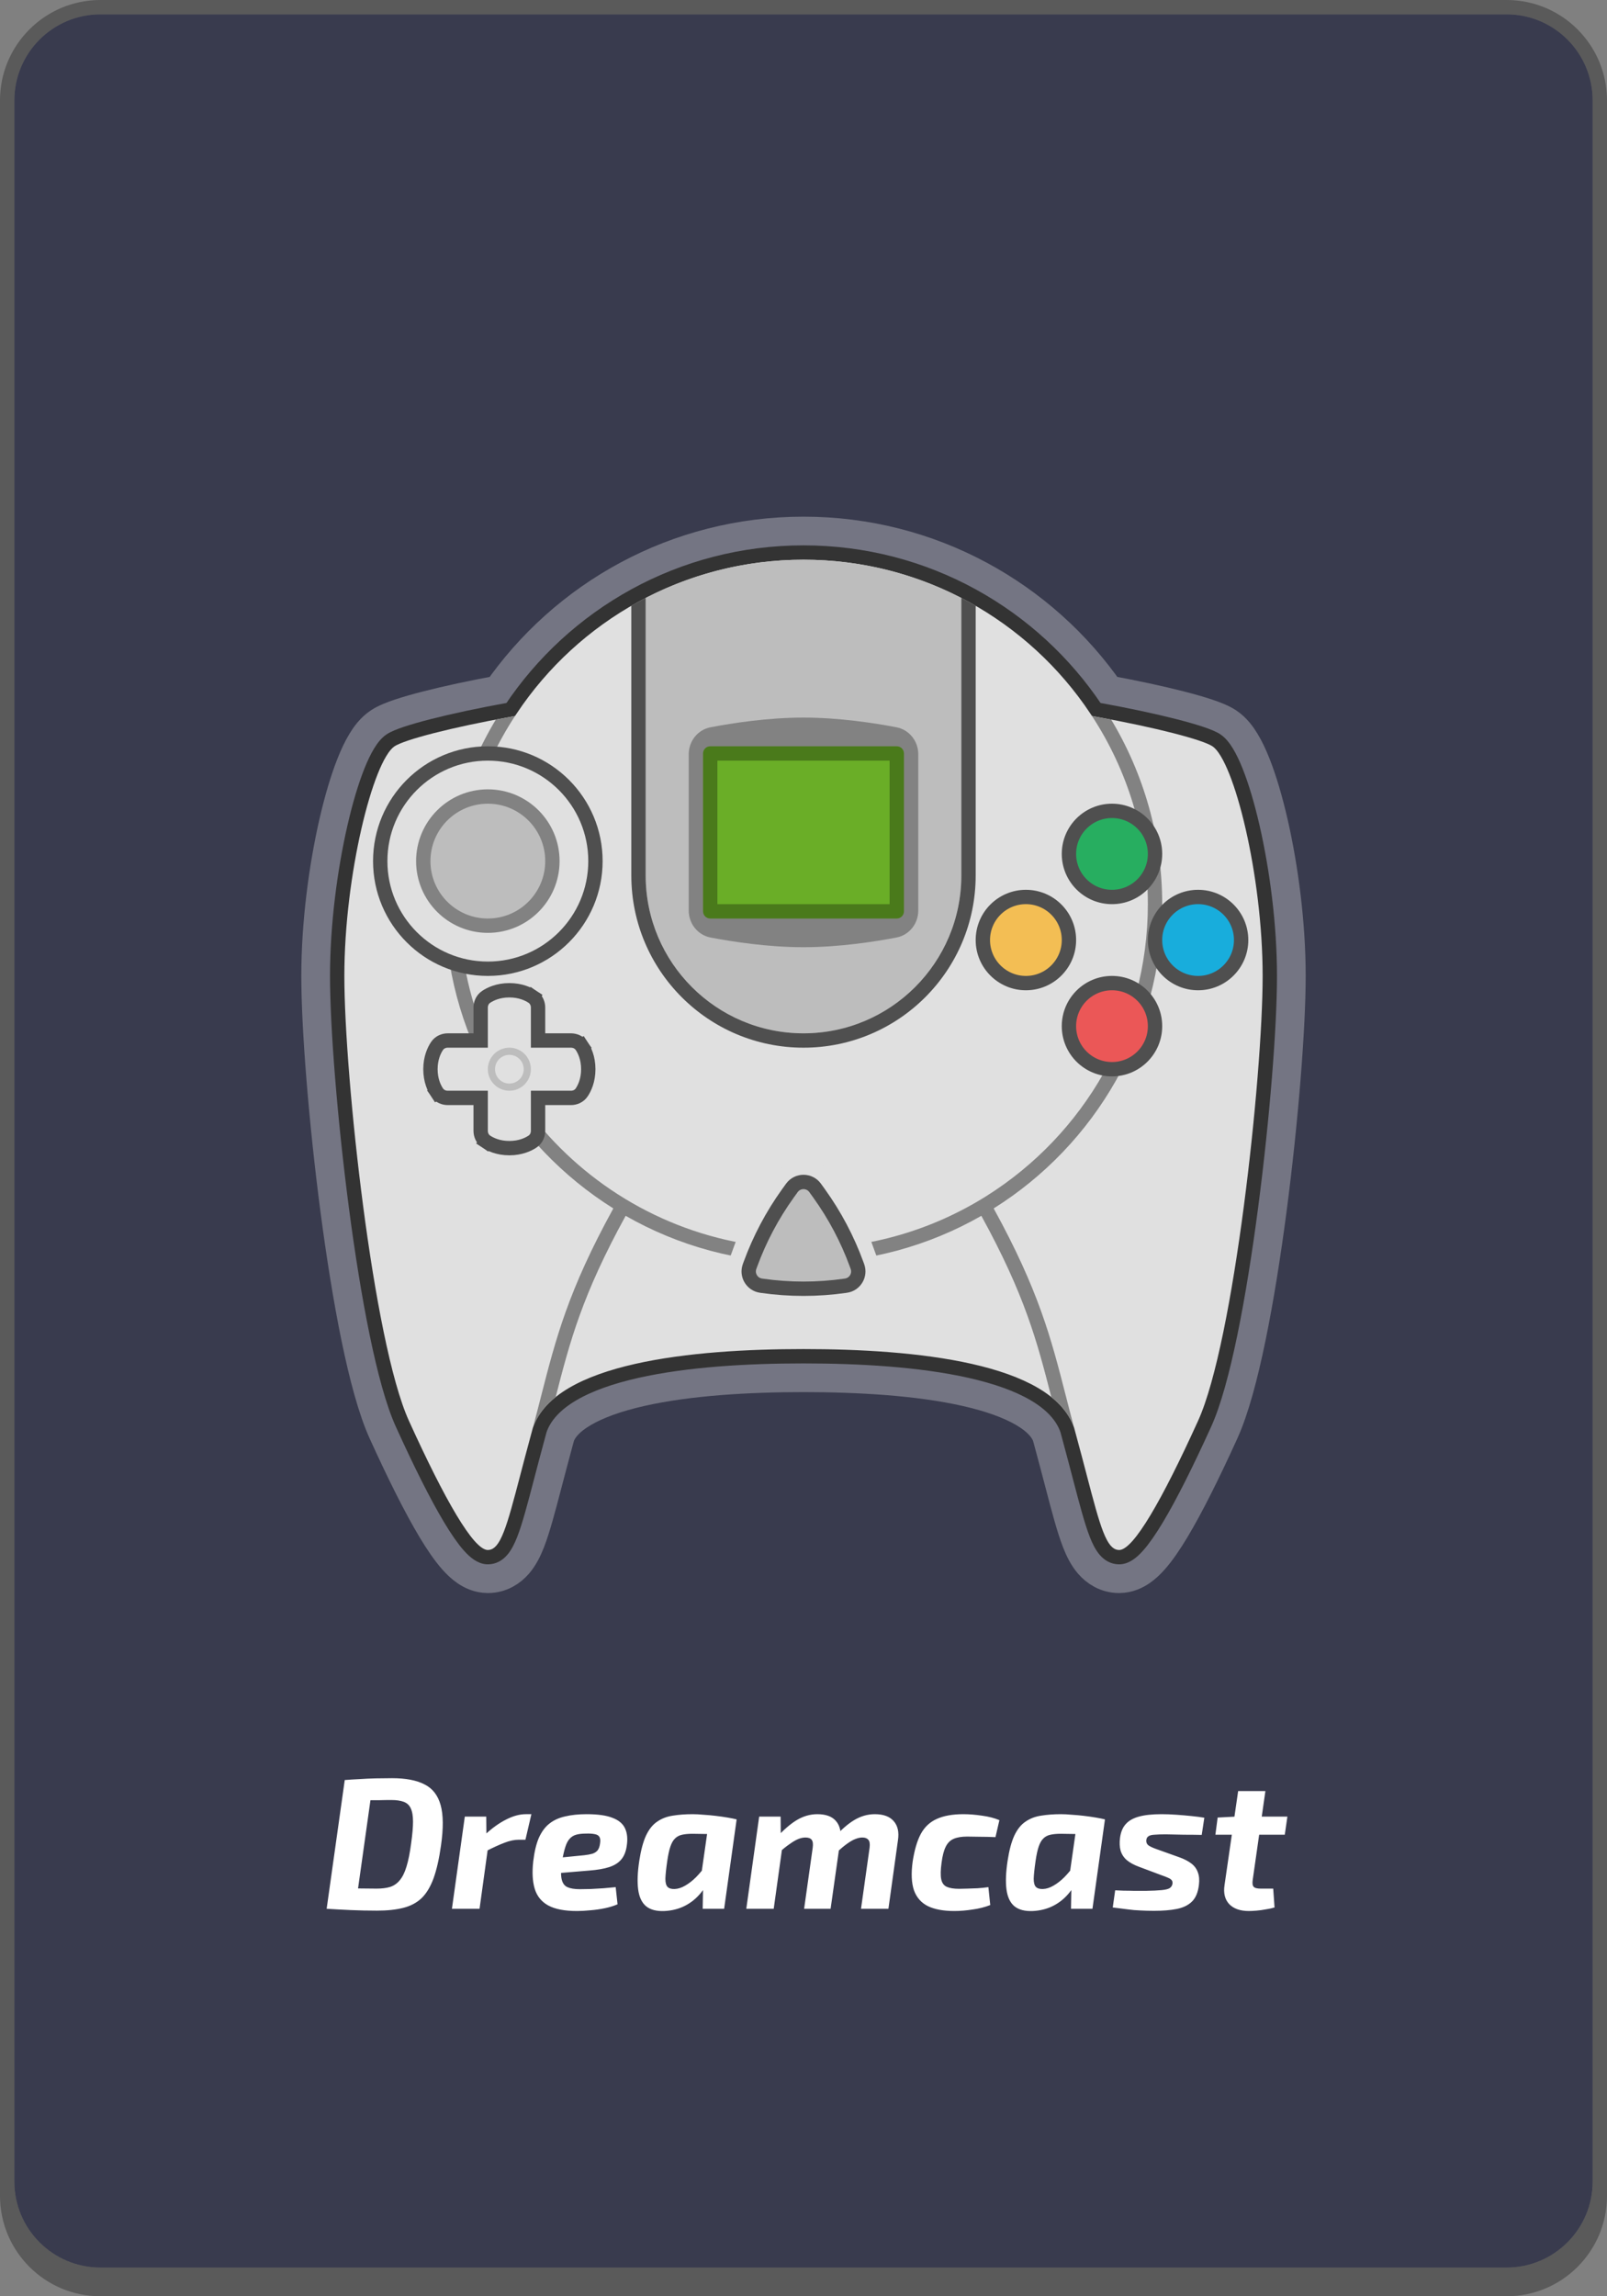 <svg width="112" height="160" viewBox="0 0 112 160" fill="none" xmlns="http://www.w3.org/2000/svg">
<rect x="0" y="0" width="112" height="160" fill="#808080" stroke="none"/>
<g clip-path="url(#clip0_121_105)">
<path d="M1 7C1 3.686 3.686 1 7 1H105C108.314 1 111 3.686 111 7V152C111 155.314 108.314 158 105 158H7C3.686 158 1 155.314 1 152V7Z" fill="#393B4E"/>
<path fill-rule="evenodd" clip-rule="evenodd" d="M7 0C3.134 0 0 3.134 0 7V153C0 156.866 3.134 160 7 160H105C108.866 160 112 156.866 112 153V7C112 3.134 108.866 0 105 0H7ZM7 1C3.686 1 1 3.686 1 7C1 7 1 7 1 7V152C1 152.165 1.007 152.328 1.02 152.49C1.269 155.575 3.851 158 7 158H105C108.149 158 110.731 155.575 110.98 152.49C110.993 152.328 111 152.165 111 152V7C111 3.686 108.314 1 105 1H7Z" fill="black" fill-opacity="0.3"/>
<path d="M35.894 49.89C40.178 43.333 47.583 39 56 39C64.417 39 71.822 43.333 76.106 49.89C80.616 50.694 83.825 51.55 84.5 52C86 53 88 61 88 68C88 75 86 93.5 83.5 99C81 104.5 79 108 78 108C77.108 108 76.675 106.35 75.74 102.783C75.524 101.959 75.281 101.032 75 100C74.953 99.827 74.907 99.656 74.861 99.486C73.298 94.931 63.718 94 56 94C48.282 94 38.702 94.931 37.139 99.486C37.093 99.656 37.047 99.827 37 100C36.718 101.032 36.476 101.959 36.26 102.783C35.325 106.35 34.892 108 34 108C33 108 31 104.5 28.5 99C26 93.5 24 75 24 68C24 61 26 53 27.5 52C28.175 51.55 31.384 50.694 35.894 49.89Z" fill="#E0E0E0"/>
<path d="M56 37.5C47.29 37.5 39.601 41.868 35.003 48.527C32.987 48.898 31.243 49.278 29.887 49.624C29.142 49.815 28.499 49.999 27.986 50.171C27.524 50.326 27.021 50.516 26.668 50.752C26.204 51.061 25.871 51.521 25.635 51.912C25.38 52.334 25.144 52.837 24.927 53.382C24.491 54.476 24.08 55.868 23.725 57.415C23.016 60.51 22.5 64.373 22.5 68C22.5 71.592 23.009 78.04 23.825 84.258C24.235 87.374 24.724 90.459 25.273 93.123C25.815 95.754 26.435 98.083 27.134 99.621C28.392 102.387 29.544 104.698 30.526 106.334C31.013 107.146 31.491 107.847 31.948 108.362C32.176 108.62 32.438 108.875 32.731 109.076C33.009 109.267 33.448 109.5 34 109.5C34.771 109.5 35.351 109.112 35.736 108.664C36.083 108.26 36.323 107.755 36.511 107.277C36.879 106.336 37.239 104.963 37.682 103.273L37.711 103.163C37.927 102.339 38.168 101.419 38.447 100.395C38.49 100.238 38.532 100.083 38.573 99.93C38.817 99.259 39.39 98.606 40.42 98.001C41.474 97.381 42.894 96.881 44.591 96.498C47.984 95.733 52.178 95.5 56 95.5C59.822 95.5 64.016 95.733 67.409 96.498C69.106 96.881 70.526 97.381 71.58 98.001C72.61 98.606 73.183 99.258 73.427 99.93C73.468 100.083 73.51 100.238 73.553 100.395C73.832 101.419 74.073 102.339 74.289 103.163L74.318 103.273C74.761 104.963 75.121 106.336 75.49 107.277C75.677 107.755 75.917 108.26 76.264 108.664C76.649 109.112 77.229 109.5 78 109.5C78.552 109.5 78.991 109.267 79.269 109.076C79.562 108.875 79.824 108.62 80.052 108.362C80.51 107.847 80.987 107.146 81.474 106.334C82.456 104.698 83.608 102.387 84.866 99.621C85.565 98.083 86.185 95.754 86.727 93.123C87.276 90.459 87.766 87.374 88.175 84.258C88.991 78.04 89.5 71.592 89.5 68C89.5 64.373 88.984 60.51 88.275 57.415C87.92 55.868 87.509 54.476 87.073 53.382C86.856 52.837 86.62 52.334 86.365 51.912C86.129 51.521 85.796 51.061 85.332 50.752C84.979 50.516 84.476 50.326 84.014 50.171C83.501 49.999 82.858 49.815 82.113 49.624C80.757 49.278 79.013 48.898 76.997 48.527C72.399 41.868 64.71 37.5 56 37.5Z" stroke="white" stroke-opacity="0.3" stroke-width="3"/>
<path d="M56 38.5C47.485 38.5 39.985 42.844 35.595 49.435C33.421 49.827 31.554 50.231 30.135 50.593C29.403 50.781 28.785 50.958 28.303 51.119C27.838 51.275 27.453 51.43 27.223 51.584C26.943 51.77 26.702 52.08 26.491 52.429C26.274 52.788 26.061 53.237 25.856 53.752C25.445 54.784 25.047 56.123 24.7 57.638C24.005 60.67 23.5 64.458 23.5 68C23.5 71.531 24.003 77.93 24.817 84.128C25.224 87.229 25.71 90.288 26.253 92.921C26.793 95.543 27.395 97.778 28.045 99.207C29.297 101.962 30.431 104.233 31.384 105.82C31.859 106.611 32.299 107.251 32.696 107.699C32.895 107.923 33.095 108.113 33.296 108.251C33.493 108.386 33.733 108.5 34 108.5C34.406 108.5 34.729 108.302 34.977 108.012C35.213 107.737 35.405 107.357 35.579 106.912C35.927 106.026 36.274 104.7 36.733 102.951L36.743 102.91C36.959 102.085 37.202 101.161 37.482 100.132C37.528 99.963 37.573 99.797 37.617 99.633C37.959 98.652 38.743 97.826 39.913 97.138C41.09 96.447 42.62 95.918 44.371 95.523C47.872 94.733 52.153 94.5 56 94.5C59.847 94.5 64.128 94.733 67.629 95.523C69.38 95.918 70.91 96.447 72.087 97.138C73.257 97.826 74.041 98.652 74.383 99.633C74.427 99.797 74.472 99.963 74.518 100.132C74.798 101.161 75.041 102.086 75.257 102.91L75.267 102.951C75.726 104.7 76.073 106.026 76.421 106.912C76.595 107.357 76.787 107.737 77.022 108.012C77.271 108.302 77.594 108.5 78 108.5C78.267 108.5 78.507 108.386 78.704 108.251C78.905 108.113 79.105 107.923 79.304 107.699C79.701 107.251 80.141 106.611 80.616 105.82C81.569 104.233 82.703 101.962 83.955 99.207C84.605 97.778 85.207 95.543 85.748 92.921C86.29 90.288 86.776 87.229 87.183 84.128C87.997 77.93 88.5 71.531 88.5 68C88.5 64.458 87.995 60.67 87.3 57.638C86.953 56.123 86.555 54.784 86.144 53.752C85.939 53.237 85.726 52.788 85.509 52.429C85.298 52.08 85.057 51.77 84.777 51.584C84.547 51.43 84.162 51.275 83.697 51.119C83.215 50.958 82.597 50.781 81.865 50.593C80.446 50.231 78.579 49.827 76.405 49.435C72.015 42.844 64.515 38.5 56 38.5Z" fill="#E0E0E0" stroke="#333333"/>
<path d="M68.395 84.716C64.742 86.805 60.511 88 56 88C51.489 88 47.258 86.805 43.605 84.716C40.572 90.24 39.726 93.447 38.728 97.344C37.973 97.949 37.423 98.658 37.139 99.487C37.342 98.726 37.527 98.004 37.706 97.304C38.743 93.255 39.59 89.944 42.746 84.201C35.691 79.782 31 71.939 31 63C31 58.295 32.3 53.895 34.559 50.136C34.99 50.054 35.435 49.971 35.894 49.89C33.431 53.658 32 58.162 32 63C32 76.255 42.745 87 56 87C60.66 87 65.01 85.672 68.691 83.374C68.716 83.358 68.741 83.343 68.766 83.327C75.515 79.079 80 71.563 80 63C80 58.162 78.569 53.658 76.106 49.89C76.565 49.971 77.01 50.054 77.441 50.136C79.701 53.895 81 58.295 81 63C81 71.939 76.309 79.782 69.254 84.201C72.41 89.944 73.257 93.255 74.294 97.304C74.473 98.004 74.658 98.726 74.861 99.487C74.577 98.658 74.027 97.949 73.272 97.344C72.274 93.447 71.428 90.24 68.395 84.716Z" fill="#828282"/>
<path fill-rule="evenodd" clip-rule="evenodd" d="M67 41.664C63.705 39.961 59.965 39 56 39C52.035 39 48.295 39.961 45 41.664V61C45 67.075 49.925 72 56 72C62.075 72 67 67.075 67 61V41.664Z" fill="#BDBDBD"/>
<path d="M68 42.211V61C68 67.627 62.627 73 56 73C49.373 73 44 67.627 44 61V42.211C44.328 42.021 44.662 41.838 45 41.664V61C45 67.075 49.925 72 56 72C62.075 72 67 67.075 67 61V41.664C67.338 41.838 67.671 42.021 68 42.211Z" fill="#4F4F4F"/>
<path d="M48 52.562C48 51.644 48.624 50.846 49.526 50.674C51.053 50.382 53.527 50 56 50C58.473 50 60.947 50.382 62.474 50.674C63.376 50.846 64 51.644 64 52.562V63.438C64 64.356 63.376 65.154 62.474 65.326C60.947 65.618 58.473 66 56 66C53.527 66 51.053 65.618 49.526 65.326C48.624 65.154 48 64.356 48 63.438V52.562Z" fill="#828282"/>
<path d="M49 52.5C49 52.224 49.224 52 49.5 52H62.5C62.776 52 63 52.224 63 52.5V63.5C63 63.776 62.776 64 62.5 64H49.5C49.224 64 49 63.776 49 63.5V52.5Z" fill="#6AAE27"/>
<path fill-rule="evenodd" clip-rule="evenodd" d="M50 53V63H62V53H50ZM49.5 52C49.224 52 49 52.224 49 52.5V63.5C49 63.776 49.224 64 49.5 64H62.5C62.776 64 63 63.776 63 63.5V52.5C63 52.224 62.776 52 62.5 52H49.5Z" fill="black" fill-opacity="0.3"/>
<path d="M33.884 69.458C33.604 69.646 33.5 69.95 33.5 70.207V72.5H31.207C30.95 72.5 30.646 72.604 30.458 72.884C30.266 73.171 30 73.712 30 74.5C30 75.288 30.266 75.829 30.458 76.116L30.872 75.838L30.458 76.116C30.646 76.396 30.95 76.5 31.207 76.5H33.5V78.793C33.5 79.05 33.604 79.354 33.884 79.542L34.163 79.127L33.884 79.542C34.171 79.734 34.712 80 35.5 80C36.288 80 36.829 79.734 37.116 79.542C37.396 79.354 37.5 79.05 37.5 78.793V76.5H39.793C40.05 76.5 40.354 76.396 40.542 76.116C40.734 75.829 41 75.288 41 74.5C41 73.712 40.734 73.171 40.542 72.884L40.127 73.163L40.542 72.884C40.354 72.604 40.05 72.5 39.793 72.5H37.5V70.207C37.5 69.95 37.396 69.646 37.116 69.458L36.837 69.873L37.116 69.458C36.829 69.266 36.288 69 35.5 69C34.712 69 34.171 69.266 33.884 69.458Z" fill="#E0E0E0" stroke="#4F4F4F"/>
<circle cx="77.5" cy="59.5" r="3" fill="#27AE60" stroke="#4F4F4F"/>
<circle cx="77.5" cy="71.5" r="3" fill="#EB5757" stroke="#4F4F4F"/>
<circle cx="71.5" cy="65.5" r="3" fill="#F3BE54" stroke="#4F4F4F"/>
<circle cx="83.5" cy="65.5" r="3" fill="#18ADDC" stroke="#4F4F4F"/>
<circle cx="34" cy="60" r="7.5" fill="#E0E0E0" stroke="#4F4F4F"/>
<circle cx="34" cy="60" r="4.5" fill="#BDBDBD" stroke="#828282"/>
<circle cx="35.5" cy="74.5" r="1.25" stroke="#BDBDBD" stroke-width="0.5"/>
<path d="M58.137 83.759L57.218 82.481C56.619 81.648 55.381 81.648 54.782 82.481L53.863 83.759C53.172 84.72 52.615 85.772 52.209 86.884L51.773 88.077C51.445 88.973 52.025 89.942 52.969 90.077L54.161 90.248C55.381 90.422 56.619 90.422 57.839 90.248L59.031 90.077C59.975 89.942 60.555 88.973 60.227 88.077L59.791 86.884C59.385 85.772 58.828 84.72 58.137 83.759Z" fill="#E0E0E0" stroke="#E0E0E0" stroke-width="2"/>
<path d="M57.09 83.159L56.812 82.773C56.413 82.218 55.587 82.218 55.188 82.773L54.91 83.159C53.82 84.675 52.943 86.333 52.301 88.087L52.242 88.249C52.024 88.846 52.411 89.492 53.04 89.582L53.101 89.591C55.024 89.866 56.976 89.866 58.899 89.591L58.96 89.582C59.589 89.492 59.976 88.846 59.758 88.249L59.699 88.087C59.057 86.333 58.18 84.675 57.09 83.159Z" fill="#BDBDBD" stroke="#4F4F4F"/>
<path d="M27.329 123.9C28.273 123.9 29.023 124.043 29.578 124.329C30.141 124.606 30.518 125.087 30.709 125.772C30.899 126.448 30.908 127.388 30.735 128.593C30.605 129.52 30.431 130.283 30.215 130.881C29.998 131.47 29.721 131.93 29.383 132.259C29.045 132.58 28.62 132.805 28.109 132.935C27.598 133.065 26.986 133.13 26.276 133.13C25.652 133.13 25.045 133.117 24.456 133.091C23.866 133.065 23.303 133.035 22.766 133L23.741 131.531C24.061 131.548 24.456 131.566 24.924 131.583C25.392 131.592 25.834 131.596 26.25 131.596C26.614 131.596 26.926 131.557 27.186 131.479C27.454 131.392 27.68 131.236 27.862 131.011C28.052 130.786 28.209 130.469 28.33 130.062C28.46 129.646 28.568 129.104 28.655 128.437C28.741 127.822 28.785 127.319 28.785 126.929C28.785 126.53 28.733 126.223 28.629 126.006C28.534 125.789 28.373 125.638 28.148 125.551C27.922 125.464 27.628 125.421 27.264 125.421C26.995 125.421 26.713 125.425 26.419 125.434C26.124 125.434 25.834 125.434 25.548 125.434C25.27 125.434 25.015 125.434 24.781 125.434L24.027 124.03C24.339 124.004 24.681 123.982 25.054 123.965C25.427 123.939 25.808 123.922 26.198 123.913C26.588 123.904 26.965 123.9 27.329 123.9ZM26.016 124.03L24.755 133H22.766L24.027 124.03H26.016ZM33.889 126.578L33.903 128.112L34.072 128.294L33.422 133H31.497L32.395 126.578H33.889ZM37.035 126.409L36.62 128.19H36.151C35.848 128.19 35.519 128.259 35.163 128.398C34.817 128.528 34.379 128.727 33.85 128.996L33.773 127.865C34.284 127.388 34.782 127.029 35.267 126.786C35.753 126.535 36.212 126.409 36.645 126.409H37.035ZM40.882 126.409C41.671 126.409 42.278 126.496 42.702 126.669C43.136 126.834 43.426 127.085 43.573 127.423C43.721 127.752 43.755 128.16 43.677 128.645C43.617 129.044 43.482 129.36 43.274 129.594C43.075 129.819 42.797 129.988 42.442 130.101C42.087 130.214 41.636 130.292 41.09 130.335L37.814 130.608L37.957 129.542L40.713 129.269C40.947 129.243 41.138 129.208 41.285 129.165C41.441 129.113 41.562 129.035 41.649 128.931C41.736 128.818 41.792 128.662 41.818 128.463C41.853 128.255 41.84 128.099 41.779 127.995C41.718 127.891 41.61 127.826 41.454 127.8C41.298 127.765 41.09 127.752 40.83 127.761C40.562 127.761 40.336 127.787 40.154 127.839C39.972 127.891 39.821 127.986 39.699 128.125C39.578 128.255 39.478 128.446 39.4 128.697C39.322 128.94 39.248 129.256 39.179 129.646C39.093 130.209 39.08 130.634 39.14 130.92C39.201 131.206 39.335 131.397 39.543 131.492C39.751 131.587 40.041 131.635 40.414 131.635C40.622 131.635 40.873 131.631 41.168 131.622C41.463 131.605 41.762 131.587 42.065 131.57C42.377 131.544 42.659 131.518 42.91 131.492L43.04 132.688C42.78 132.801 42.486 132.892 42.156 132.961C41.827 133.03 41.493 133.078 41.155 133.104C40.817 133.139 40.501 133.156 40.206 133.156C39.348 133.156 38.681 133.026 38.204 132.766C37.736 132.506 37.424 132.12 37.268 131.609C37.112 131.089 37.078 130.452 37.164 129.698C37.242 129.031 37.372 128.485 37.554 128.06C37.745 127.635 37.987 127.306 38.282 127.072C38.586 126.829 38.954 126.66 39.387 126.565C39.821 126.461 40.319 126.409 40.882 126.409ZM48.272 126.409C48.497 126.409 48.749 126.422 49.026 126.448C49.312 126.465 49.598 126.491 49.884 126.526C50.179 126.561 50.452 126.6 50.703 126.643C50.963 126.686 51.175 126.73 51.34 126.773L50.027 127.813C49.68 127.796 49.364 127.787 49.078 127.787C48.792 127.778 48.523 127.774 48.272 127.774C47.986 127.774 47.743 127.796 47.544 127.839C47.345 127.882 47.18 127.969 47.05 128.099C46.92 128.22 46.812 128.407 46.725 128.658C46.638 128.909 46.565 129.247 46.504 129.672C46.426 130.209 46.383 130.621 46.374 130.907C46.374 131.184 46.426 131.375 46.53 131.479C46.634 131.583 46.799 131.631 47.024 131.622C47.258 131.613 47.501 131.535 47.752 131.388C48.012 131.241 48.268 131.041 48.519 130.79C48.77 130.53 49.013 130.24 49.247 129.919L49.585 130.543C49.412 131.054 49.165 131.505 48.844 131.895C48.532 132.276 48.164 132.575 47.739 132.792C47.314 133.009 46.842 133.13 46.322 133.156C45.759 133.182 45.325 133.069 45.022 132.818C44.727 132.567 44.545 132.177 44.476 131.648C44.407 131.119 44.433 130.456 44.554 129.659C44.667 128.922 44.823 128.337 45.022 127.904C45.23 127.462 45.49 127.137 45.802 126.929C46.114 126.712 46.474 126.574 46.881 126.513C47.297 126.444 47.761 126.409 48.272 126.409ZM49.442 126.656L51.34 126.773L50.469 133H48.974L49 131.544L48.766 131.388L49.442 126.656ZM54.405 126.578L54.418 128.06L54.587 128.242L53.924 133H52.013L52.91 126.578H54.405ZM56.966 126.409C57.564 126.409 57.997 126.569 58.266 126.89C58.543 127.211 58.643 127.657 58.565 128.229L57.889 133H56.043L56.641 128.749C56.676 128.489 56.654 128.307 56.576 128.203C56.498 128.09 56.351 128.034 56.134 128.034C55.978 128.034 55.813 128.069 55.64 128.138C55.467 128.207 55.272 128.32 55.055 128.476C54.838 128.623 54.574 128.831 54.262 129.1L54.028 128.138C54.565 127.54 55.064 127.102 55.523 126.825C55.982 126.548 56.463 126.409 56.966 126.409ZM60.97 126.409C61.577 126.409 62.019 126.574 62.296 126.903C62.573 127.224 62.669 127.666 62.582 128.229L61.919 133H60.008L60.606 128.749C60.641 128.472 60.61 128.285 60.515 128.19C60.428 128.086 60.29 128.034 60.099 128.034C59.952 128.034 59.791 128.069 59.618 128.138C59.453 128.199 59.263 128.307 59.046 128.463C58.838 128.61 58.587 128.818 58.292 129.087L58.045 128.138C58.582 127.531 59.076 127.094 59.527 126.825C59.986 126.548 60.467 126.409 60.97 126.409ZM67.144 126.409C67.552 126.409 67.985 126.444 68.444 126.513C68.903 126.574 69.306 126.678 69.653 126.825L69.38 128.008C68.999 127.991 68.635 127.982 68.288 127.982C67.942 127.973 67.647 127.969 67.404 127.969C67.023 127.969 66.711 128.021 66.468 128.125C66.225 128.229 66.039 128.415 65.909 128.684C65.779 128.944 65.684 129.312 65.623 129.789C65.554 130.292 65.545 130.673 65.597 130.933C65.649 131.193 65.775 131.371 65.974 131.466C66.182 131.561 66.472 131.609 66.845 131.609C67.001 131.609 67.188 131.605 67.404 131.596C67.629 131.587 67.872 131.579 68.132 131.57C68.392 131.553 68.644 131.527 68.886 131.492L69.016 132.74C68.644 132.887 68.232 132.991 67.781 133.052C67.339 133.121 66.915 133.156 66.507 133.156C65.753 133.156 65.142 133.043 64.674 132.818C64.206 132.584 63.881 132.216 63.699 131.713C63.526 131.202 63.495 130.534 63.608 129.711C63.73 128.914 63.916 128.277 64.167 127.8C64.427 127.315 64.796 126.964 65.272 126.747C65.757 126.522 66.382 126.409 67.144 126.409ZM73.942 126.409C74.167 126.409 74.419 126.422 74.696 126.448C74.982 126.465 75.268 126.491 75.554 126.526C75.849 126.561 76.122 126.6 76.373 126.643C76.633 126.686 76.845 126.73 77.01 126.773L75.697 127.813C75.35 127.796 75.034 127.787 74.748 127.787C74.462 127.778 74.193 127.774 73.942 127.774C73.656 127.774 73.413 127.796 73.214 127.839C73.015 127.882 72.85 127.969 72.72 128.099C72.59 128.22 72.482 128.407 72.395 128.658C72.308 128.909 72.235 129.247 72.174 129.672C72.096 130.209 72.053 130.621 72.044 130.907C72.044 131.184 72.096 131.375 72.2 131.479C72.304 131.583 72.469 131.631 72.694 131.622C72.928 131.613 73.171 131.535 73.422 131.388C73.682 131.241 73.938 131.041 74.189 130.79C74.44 130.53 74.683 130.24 74.917 129.919L75.255 130.543C75.082 131.054 74.835 131.505 74.514 131.895C74.202 132.276 73.834 132.575 73.409 132.792C72.984 133.009 72.512 133.13 71.992 133.156C71.429 133.182 70.995 133.069 70.692 132.818C70.397 132.567 70.215 132.177 70.146 131.648C70.077 131.119 70.103 130.456 70.224 129.659C70.337 128.922 70.493 128.337 70.692 127.904C70.9 127.462 71.16 127.137 71.472 126.929C71.784 126.712 72.144 126.574 72.551 126.513C72.967 126.444 73.431 126.409 73.942 126.409ZM75.112 126.656L77.01 126.773L76.139 133H74.644L74.67 131.544L74.436 131.388L75.112 126.656ZM80.959 126.409C81.28 126.409 81.622 126.422 81.986 126.448C82.35 126.474 82.701 126.504 83.039 126.539C83.386 126.574 83.685 126.613 83.936 126.656L83.754 127.852C83.338 127.843 82.922 127.839 82.506 127.839C82.099 127.83 81.683 127.822 81.258 127.813C80.929 127.813 80.664 127.822 80.465 127.839C80.274 127.848 80.136 127.882 80.049 127.943C79.962 127.995 79.91 128.082 79.893 128.203C79.876 128.359 79.919 128.48 80.023 128.567C80.136 128.654 80.326 128.745 80.595 128.84L82.194 129.412C82.532 129.533 82.809 129.676 83.026 129.841C83.243 130.006 83.394 130.209 83.481 130.452C83.576 130.695 83.602 130.989 83.559 131.336C83.498 131.856 83.334 132.246 83.065 132.506C82.805 132.757 82.454 132.926 82.012 133.013C81.579 133.1 81.05 133.143 80.426 133.143C80.088 133.143 79.772 133.134 79.477 133.117C79.191 133.108 78.892 133.082 78.58 133.039C78.277 133.004 77.934 132.961 77.553 132.909L77.722 131.713C77.887 131.722 78.086 131.73 78.32 131.739C78.563 131.739 78.814 131.743 79.074 131.752C79.343 131.752 79.594 131.752 79.828 131.752C80.322 131.743 80.699 131.726 80.959 131.7C81.219 131.674 81.401 131.631 81.505 131.57C81.618 131.501 81.687 131.401 81.713 131.271C81.73 131.158 81.713 131.072 81.661 131.011C81.618 130.95 81.535 130.894 81.414 130.842C81.301 130.79 81.145 130.729 80.946 130.66L79.386 130.075C79.031 129.945 78.745 129.789 78.528 129.607C78.32 129.425 78.177 129.204 78.099 128.944C78.03 128.684 78.017 128.389 78.06 128.06C78.112 127.661 78.242 127.345 78.45 127.111C78.658 126.868 78.966 126.691 79.373 126.578C79.78 126.465 80.309 126.409 80.959 126.409ZM88.192 124.797L87.308 130.985C87.273 131.219 87.294 131.379 87.373 131.466C87.451 131.553 87.615 131.596 87.867 131.596H88.737L88.829 132.909C88.664 132.961 88.465 133.004 88.231 133.039C88.005 133.082 87.784 133.113 87.567 133.13C87.351 133.147 87.173 133.156 87.034 133.156C86.436 133.156 85.981 132.996 85.669 132.675C85.366 132.346 85.258 131.904 85.344 131.349L86.293 124.797H88.192ZM89.725 126.578L89.543 127.839H84.707L84.864 126.643L86.112 126.578H89.725Z" fill="white"/>
</g>
<defs>
<clipPath id="clip0_121_105">
<rect width="112" height="160" rx="6" fill="white"/>
</clipPath>
</defs>
</svg>
